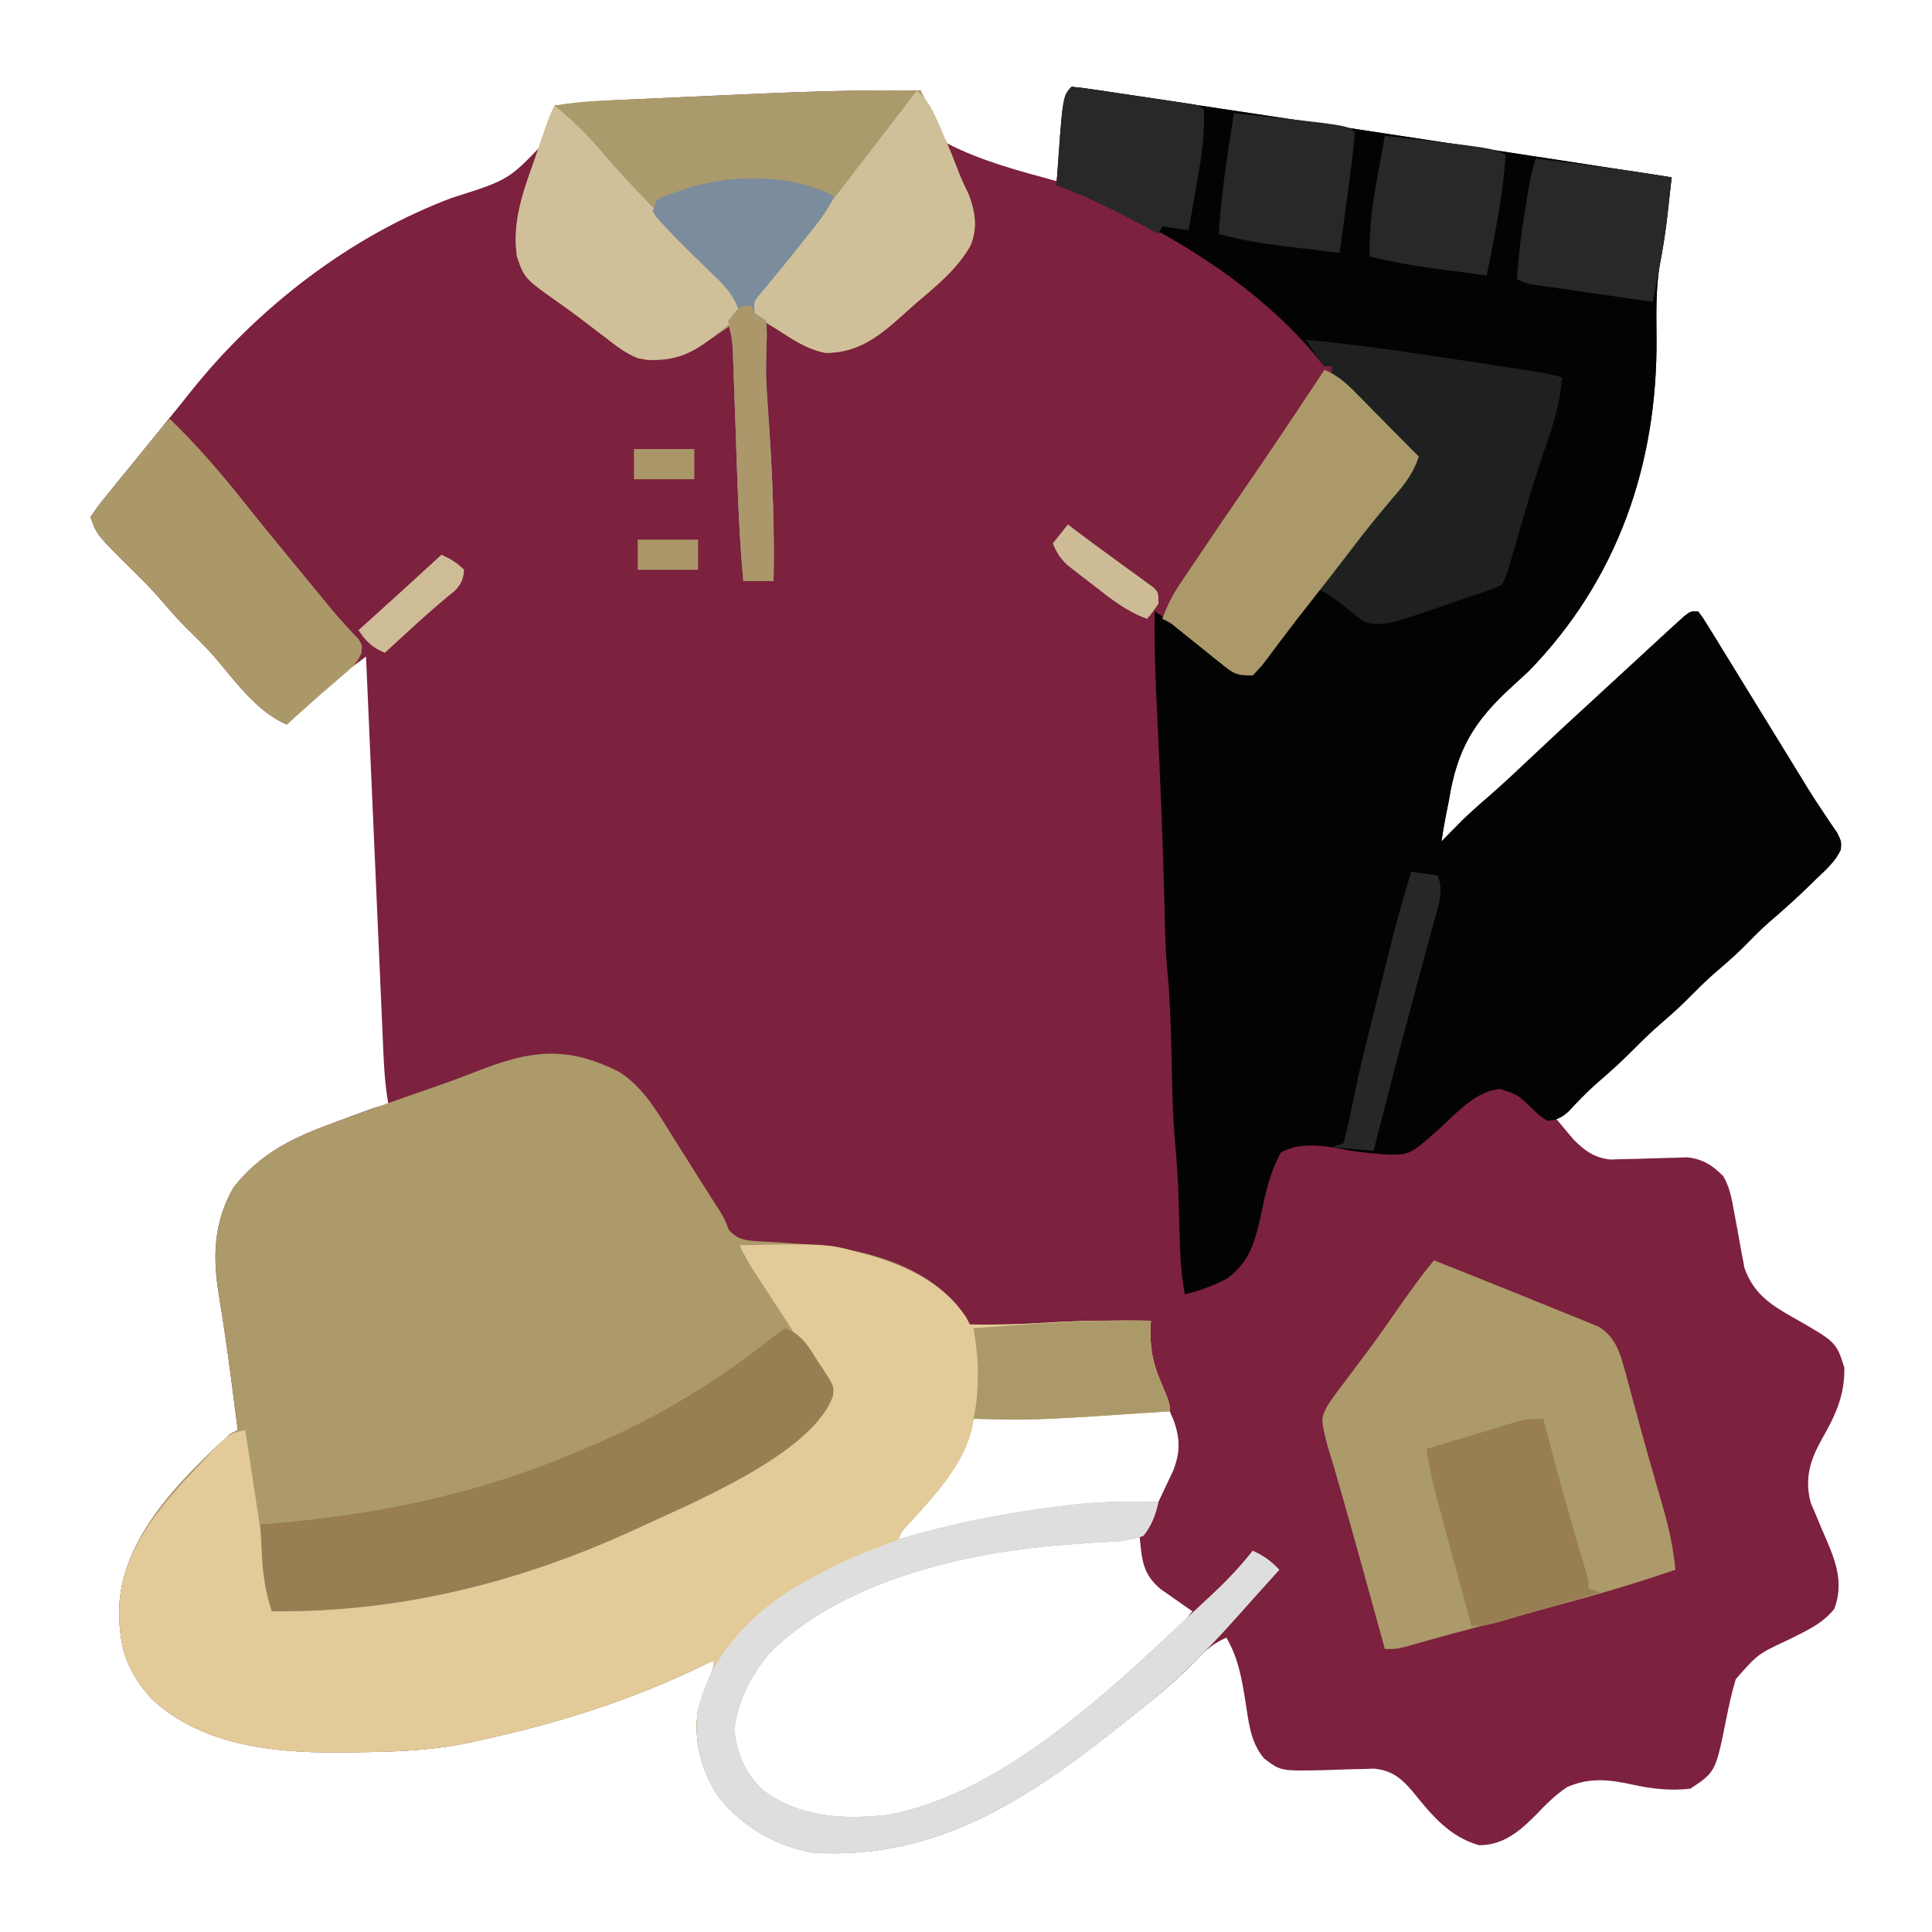 <?xml version="1.0" encoding="UTF-8"?>
<svg version="1.1" xmlns="http://www.w3.org/2000/svg" width="512" height="512">
<path d="M0 0 C1.859 0.166 3.712 0.413 5.558 0.69 C6.768 0.869 7.978 1.048 9.225 1.232 C10.582 1.438 11.94 1.645 13.297 1.852 C14.723 2.065 16.149 2.277 17.576 2.49 C21.483 3.072 25.389 3.663 29.295 4.254 C32.566 4.748 35.837 5.238 39.108 5.729 C79.087 11.72 119.044 17.858 159 24 C158.693 26.709 158.382 29.417 158.07 32.125 C157.984 32.886 157.898 33.646 157.81 34.43 C157.32 38.66 156.71 42.82 155.875 47 C154.816 53.468 154.934 59.843 155 66.375 C155.301 99.965 144.682 130.75 121 155 C119.627 156.277 118.243 157.544 116.852 158.801 C106.655 168.108 102.2 175.368 100 189 C99.764 190.182 99.528 191.364 99.285 192.582 C98.8 195.051 98.367 197.511 98 200 C98.485 199.504 98.969 199.007 99.469 198.496 C100.139 197.817 100.809 197.137 101.5 196.438 C102.15 195.776 102.799 195.115 103.469 194.434 C106.199 191.808 109.035 189.337 111.895 186.854 C115.253 183.897 118.499 180.824 121.75 177.75 C127.483 172.353 133.248 166.997 139.062 161.688 C141.718 159.258 144.363 156.817 147.004 154.371 C149.664 151.908 152.332 149.454 155 147 C155.907 146.163 156.815 145.327 157.75 144.465 C158.554 143.734 159.359 143.003 160.188 142.25 C160.882 141.616 161.577 140.982 162.293 140.328 C164 139 164 139 166 139 C167.35 140.791 167.35 140.791 168.914 143.336 C169.503 144.286 170.091 145.236 170.697 146.214 C171.333 147.257 171.97 148.3 172.625 149.375 C173.614 150.977 173.614 150.977 174.623 152.612 C176.392 155.481 178.155 158.354 179.915 161.229 C182.062 164.733 184.218 168.231 186.373 171.731 C188.07 174.487 189.764 177.244 191.456 180.003 C192.079 181.019 192.702 182.035 193.344 183.082 C194.243 184.555 194.243 184.555 195.16 186.057 C196.426 188.081 197.727 190.083 199.059 192.064 C199.71 193.037 200.361 194.009 201.031 195.012 C201.922 196.309 201.922 196.309 202.83 197.632 C204 200 204 200 203.838 202.139 C202.422 205.283 199.889 207.459 197.438 209.812 C196.622 210.611 196.622 210.611 195.79 211.427 C192.232 214.888 188.573 218.207 184.793 221.426 C182.334 223.585 180.073 225.917 177.781 228.25 C175.281 230.706 172.623 232.963 169.969 235.25 C168.07 236.938 166.28 238.688 164.5 240.5 C162.109 242.934 159.65 245.214 157.062 247.438 C154.254 249.856 151.6 252.359 149 255 C145.787 258.264 142.435 261.281 138.957 264.258 C136.313 266.612 133.876 269.143 131.445 271.715 C130 273 130 273 128 273 C129.054 274.278 130.118 275.547 131.188 276.812 C131.779 277.52 132.371 278.228 132.98 278.957 C135.986 281.998 138.551 283.852 142.875 284.293 C143.906 284.258 144.938 284.223 146 284.188 C147.134 284.164 148.269 284.141 149.438 284.117 C150.613 284.079 151.789 284.04 153 284 C155.333 283.923 157.666 283.86 160 283.812 C161.031 283.778 162.062 283.743 163.125 283.707 C167.248 284.127 169.839 285.823 172.715 288.738 C174.461 291.811 174.943 294.714 175.562 298.188 C175.815 299.534 176.067 300.88 176.32 302.227 C176.713 304.408 177.105 306.591 177.492 308.773 C177.639 309.529 177.786 310.284 177.938 311.062 C178.05 311.693 178.162 312.323 178.277 312.973 C180.684 319.725 185.008 322.649 190.938 326 C202.619 332.638 202.619 332.638 204.77 339.43 C204.898 346.731 202.479 351.949 198.935 358.166 C195.721 363.9 194.13 368.733 195.891 375.344 C196.564 376.906 196.564 376.906 197.25 378.5 C197.713 379.618 198.176 380.735 198.652 381.887 C199.097 382.914 199.542 383.941 200 385 C202.672 391.207 204.596 396.765 202.098 403.395 C198.87 407.403 194.603 409.206 190.062 411.5 C181.815 415.349 181.815 415.349 176 422 C174.944 425.438 174.206 428.913 173.5 432.438 C170.658 446.562 170.658 446.562 164 451 C158.908 451.635 153.926 451.091 148.938 450 C142.598 448.629 137.442 447.947 131.375 450.562 C128.075 452.707 125.47 455.428 122.754 458.254 C118.502 462.487 114.228 466 108 466 C100.148 463.819 95.263 457.895 90.312 451.688 C87.299 448.185 84.822 446.187 80.141 445.707 C79.116 445.742 78.091 445.777 77.035 445.812 C75.905 445.836 74.775 445.859 73.611 445.883 C71.249 445.961 68.887 446.039 66.525 446.117 C55.377 446.346 55.377 446.346 51 443 C47.262 438.653 46.894 433.047 46 427.562 C45.013 421.535 44.118 416.305 41 411 C37.57 412.466 35.486 414.361 32.938 417.062 C28.457 421.63 23.735 425.688 18.712 429.647 C17.48 430.621 16.251 431.6 15.026 432.583 C-10.012 452.666 -34.725 469.897 -68 468 C-77.912 466.565 -87.257 461.045 -93.527 453.262 C-98.09 446.254 -100.318 438.313 -99 430 C-98.096 427.009 -97.058 424.141 -95.875 421.25 C-94.879 419.092 -94.879 419.092 -95 417 C-95.828 417.413 -96.655 417.825 -97.508 418.25 C-116.222 427.386 -135.683 433.555 -156 438 C-156.778 438.179 -157.556 438.359 -158.357 438.543 C-169.565 441.065 -180.809 441.304 -192.25 441.375 C-192.968 441.383 -193.685 441.391 -194.425 441.399 C-211.653 441.546 -230.949 439.469 -244 427 C-250.902 419.174 -252.659 412.647 -252.375 402.211 C-251.211 383.906 -235.774 368.732 -223 357 C-222.34 356.67 -221.68 356.34 -221 356 C-221.434 352.583 -221.872 349.166 -222.312 345.75 C-222.446 344.715 -222.579 343.681 -222.716 342.615 C-223.717 334.94 -224.826 327.287 -226.085 319.649 C-227.685 309.536 -227.272 300.781 -222.125 291.688 C-214.629 282.207 -205.783 278.232 -194.625 274.188 C-193.533 273.781 -192.441 273.374 -191.316 272.955 C-183.3 270 -183.3 270 -181 270 C-181.153 269.073 -181.306 268.147 -181.464 267.192 C-182.185 262.123 -182.357 257.036 -182.573 251.924 C-182.621 250.831 -182.67 249.737 -182.721 248.611 C-182.881 245.013 -183.036 241.415 -183.191 237.816 C-183.302 235.315 -183.412 232.814 -183.523 230.313 C-183.784 224.413 -184.042 218.513 -184.299 212.613 C-184.62 205.232 -184.946 197.851 -185.271 190.471 C-185.851 177.314 -186.427 164.157 -187 151 C-188.259 151.931 -189.517 152.865 -190.773 153.799 C-191.474 154.319 -192.174 154.839 -192.896 155.374 C-196.107 157.855 -199.051 160.591 -202 163.375 C-202.584 163.92 -203.168 164.466 -203.77 165.027 C-205.183 166.348 -206.592 167.674 -208 169 C-215.926 165.684 -221.813 157.332 -227.289 150.93 C-229.746 148.159 -232.394 145.597 -235.031 143 C-237.554 140.437 -239.876 137.727 -242.219 135 C-244.074 132.917 -246.012 130.957 -248 129 C-258.439 118.683 -258.439 118.683 -260 114 C-258.538 111.794 -257.06 109.839 -255.375 107.812 C-254.881 107.202 -254.387 106.591 -253.877 105.962 C-252.813 104.649 -251.745 103.34 -250.672 102.035 C-249 100 -247.342 97.955 -245.688 95.906 C-243.486 93.182 -241.276 90.465 -239.059 87.754 C-237.22 85.504 -235.401 83.244 -233.598 80.965 C-215.707 58.48 -191.057 39.431 -164.039 29.363 C-149.067 24.637 -149.067 24.637 -138.918 13.809 C-137.973 10.896 -137.349 8.041 -137 5 C-129.473 3.894 -121.93 3.584 -114.336 3.246 C-112.898 3.18 -111.46 3.115 -110.022 3.049 C-107.008 2.911 -103.994 2.776 -100.979 2.643 C-97.935 2.508 -94.89 2.369 -91.846 2.227 C-74.557 1.418 -57.313 0.757 -40 1 C-39.759 1.973 -39.519 2.945 -39.271 3.947 C-37.97 8.602 -36.639 11.737 -33 15 C-23.935 19.691 -13.81 22.324 -4 25 C-3.867 23.854 -3.734 22.708 -3.598 21.527 C-3.419 19.997 -3.241 18.467 -3.062 16.938 C-2.975 16.185 -2.888 15.433 -2.799 14.658 C-2.539 12.438 -2.272 10.219 -2 8 C-1.916 7.312 -1.832 6.624 -1.746 5.915 C-1.119 1.119 -1.119 1.119 0 0 Z M-6.188 352 C-8.113 352.097 -10.038 352.193 -11.963 352.289 C-16.642 352.523 -21.321 352.761 -26 353 C-26.504 354.064 -27.007 355.129 -27.526 356.225 C-31.142 363.742 -34.563 370.721 -40.375 376.812 C-41.405 377.943 -42.433 379.075 -43.461 380.207 C-44.718 381.59 -44.718 381.59 -46 383 C-46.66 383.99 -47.32 384.98 -48 386 C-46.79 385.654 -46.79 385.654 -45.555 385.301 C-23.154 379.284 -0.12 376.325 23 375 C23.832 373.262 24.655 371.519 25.473 369.773 C26.161 368.318 26.161 368.318 26.864 366.833 C28.784 362.046 28.817 358.169 26.973 353.273 C26.652 352.523 26.331 351.773 26 351 C15.256 350.773 4.538 351.451 -6.188 352 Z M-80 414 C-85.688 420.095 -89.338 427.281 -90.5 435.562 C-89.393 443.172 -86.374 448.718 -80.301 453.492 C-69.851 460.34 -57.481 460.506 -45.48 458.375 C-20.766 451.549 0.949 432.547 20.062 416.188 C20.682 415.66 21.302 415.133 21.94 414.59 C25.709 411.319 28.904 407.915 32 404 C31.229 403.469 30.458 402.938 29.664 402.391 C28.661 401.684 27.658 400.978 26.625 400.25 C25.627 399.554 24.63 398.858 23.602 398.141 C18.68 394.091 18.604 390.045 18 384 C-14.122 383.373 -55.875 390.916 -80 414 Z " fill="#7C213E" transform="translate(284,23)"/>
<path d="M0 0 C6.614 4.21 10.412 11.168 14.475 17.672 C15.997 20.108 17.538 22.531 19.082 24.953 C21.168 28.233 23.248 31.517 25.316 34.809 C25.777 35.525 26.238 36.241 26.712 36.978 C27.883 38.926 27.883 38.926 29.074 41.906 C31.77 44.917 34.493 44.705 38.411 44.974 C39.882 45.043 39.882 45.043 41.383 45.113 C43.391 45.252 45.399 45.394 47.406 45.539 C48.362 45.603 49.319 45.667 50.304 45.733 C64.185 46.771 79.973 50.854 89.445 61.676 C90.825 63.412 91.89 64.94 92.883 66.926 C99.784 67.048 106.623 66.86 113.508 66.426 C122.639 65.856 131.737 65.828 140.883 65.926 C140.839 66.78 140.839 66.78 140.795 67.651 C140.639 72.979 141.253 76.888 143.383 81.863 C145.883 87.801 145.883 87.801 145.883 89.926 C110.406 92.314 110.406 92.314 93.883 91.926 C93.766 92.649 93.648 93.372 93.527 94.117 C91.244 104.069 84.001 111.655 77.395 119.055 C74.922 121.638 74.922 121.638 73.883 123.926 C74.964 123.611 76.046 123.297 77.16 122.973 C86.658 120.298 96.134 118.221 105.883 116.676 C106.908 116.513 107.932 116.35 108.988 116.183 C118.165 114.785 127.281 113.771 136.57 113.863 C137.77 113.872 138.971 113.881 140.207 113.891 C141.09 113.902 141.973 113.914 142.883 113.926 C142.104 117.387 141.097 120.126 138.883 122.926 C134.744 124.456 130.576 124.499 126.195 124.676 C123.648 124.865 121.101 125.063 118.555 125.27 C117.269 125.369 115.983 125.468 114.658 125.57 C89.305 127.957 58.576 135.407 39.883 153.926 C34.878 159.985 31.441 166.54 30.445 174.363 C31.209 180.586 33.351 185.864 37.945 190.238 C47.738 197.624 59.094 198.131 70.883 196.926 C102.909 191.239 132.544 161.362 155.508 139.988 C156.171 139.374 156.834 138.759 157.517 138.126 C161.279 134.591 164.665 130.963 167.883 126.926 C170.788 128.228 172.692 129.635 174.883 131.926 C172.739 134.308 170.595 136.69 168.449 139.07 C166.827 140.875 165.209 142.685 163.598 144.5 C155.809 153.251 147.807 161.312 138.595 168.573 C137.363 169.547 136.134 170.526 134.909 171.509 C109.87 191.592 85.157 208.823 51.883 206.926 C41.971 205.491 32.626 199.97 26.355 192.188 C21.793 185.18 19.565 177.239 20.883 168.926 C21.786 165.935 22.825 163.067 24.008 160.176 C25.004 158.017 25.004 158.017 24.883 155.926 C23.641 156.545 23.641 156.545 22.375 157.176 C3.661 166.312 -15.801 172.48 -36.117 176.926 C-36.895 177.105 -37.673 177.284 -38.474 177.469 C-49.682 179.99 -60.926 180.229 -72.367 180.301 C-73.085 180.309 -73.803 180.317 -74.542 180.325 C-91.77 180.472 -111.066 178.395 -124.117 165.926 C-131.019 158.099 -132.777 151.573 -132.492 141.137 C-131.328 122.831 -115.891 107.658 -103.117 95.926 C-102.127 95.431 -102.127 95.431 -101.117 94.926 C-101.551 91.509 -101.989 88.092 -102.43 84.676 C-102.563 83.641 -102.696 82.607 -102.833 81.541 C-103.834 73.865 -104.944 66.213 -106.202 58.575 C-107.802 48.462 -107.389 39.707 -102.242 30.613 C-95.032 21.495 -86.61 17.42 -75.867 13.551 C-74.814 13.164 -73.76 12.776 -72.675 12.377 C-65.265 9.666 -57.83 7.023 -50.366 4.465 C-46.22 3.04 -42.116 1.552 -38.039 -0.062 C-23.814 -5.666 -14.135 -7.172 0 0 Z " fill="#AC9A6A" transform="translate(164.117,284.074)"/>
<path d="M0 0 C1.859 0.166 3.712 0.413 5.558 0.69 C6.768 0.869 7.978 1.048 9.225 1.232 C10.582 1.438 11.94 1.645 13.297 1.852 C14.723 2.065 16.149 2.277 17.576 2.49 C21.483 3.072 25.389 3.663 29.295 4.254 C32.566 4.748 35.837 5.238 39.108 5.729 C79.087 11.72 119.044 17.858 159 24 C158.693 26.709 158.382 29.417 158.07 32.125 C157.984 32.886 157.898 33.646 157.81 34.43 C157.32 38.66 156.71 42.82 155.875 47 C154.816 53.468 154.934 59.843 155 66.375 C155.301 99.965 144.682 130.75 121 155 C119.627 156.277 118.243 157.544 116.852 158.801 C106.655 168.108 102.2 175.368 100 189 C99.764 190.182 99.528 191.364 99.285 192.582 C98.8 195.051 98.367 197.511 98 200 C98.485 199.504 98.969 199.007 99.469 198.496 C100.139 197.817 100.809 197.137 101.5 196.438 C102.15 195.776 102.799 195.115 103.469 194.434 C106.199 191.808 109.035 189.337 111.895 186.854 C115.253 183.897 118.499 180.824 121.75 177.75 C127.483 172.353 133.248 166.997 139.062 161.688 C141.718 159.258 144.363 156.817 147.004 154.371 C149.664 151.908 152.332 149.454 155 147 C156.361 145.745 156.361 145.745 157.75 144.465 C158.554 143.734 159.359 143.003 160.188 142.25 C160.882 141.616 161.577 140.982 162.293 140.328 C164 139 164 139 166 139 C167.35 140.791 167.35 140.791 168.914 143.336 C169.503 144.286 170.091 145.236 170.697 146.214 C171.333 147.257 171.97 148.3 172.625 149.375 C173.614 150.977 173.614 150.977 174.623 152.612 C176.392 155.481 178.155 158.354 179.915 161.229 C182.062 164.733 184.218 168.231 186.373 171.731 C188.07 174.487 189.764 177.244 191.456 180.003 C192.079 181.019 192.702 182.035 193.344 183.082 C193.943 184.064 194.543 185.046 195.16 186.057 C196.426 188.081 197.727 190.083 199.059 192.064 C199.71 193.037 200.361 194.009 201.031 195.012 C201.625 195.876 202.218 196.741 202.83 197.632 C204 200 204 200 203.838 202.139 C202.422 205.283 199.889 207.459 197.438 209.812 C196.622 210.611 196.622 210.611 195.79 211.427 C192.232 214.888 188.573 218.207 184.793 221.426 C182.334 223.585 180.073 225.917 177.781 228.25 C175.281 230.706 172.623 232.963 169.969 235.25 C168.07 236.938 166.28 238.688 164.5 240.5 C162.109 242.934 159.65 245.214 157.062 247.438 C154.254 249.856 151.6 252.359 149 255 C145.785 258.266 142.432 261.285 138.949 264.262 C136.359 266.572 133.994 269.069 131.641 271.617 C129.678 273.271 128.575 273.883 126 274 C123.93 272.602 123.93 272.602 121.875 270.625 C118.179 267.065 118.179 267.065 113.375 265.562 C106.718 266.425 102.182 271.817 97.375 276.188 C89.656 283.017 89.656 283.017 83.918 282.98 C79.709 282.702 75.58 282.326 71.445 281.473 C66.214 280.462 60.271 279.751 55.5 282.375 C52.596 287.457 51.413 293.05 50.207 298.742 C48.669 305.729 47.292 311.335 41.238 315.77 C37.644 317.746 33.978 319.033 30 320 C29.234 315.863 28.838 311.88 28.719 307.676 C28.663 305.884 28.663 305.884 28.605 304.057 C28.571 302.821 28.536 301.586 28.5 300.312 C28.24 290.476 28.24 290.476 27.5 280.668 C26.679 272.391 26.641 264.062 26.448 255.752 C26.265 248.059 26.009 240.425 25.232 232.765 C24.798 227.589 24.731 222.399 24.611 217.209 C24.214 200.238 23.472 183.288 22.66 166.333 C22.23 157.216 21.84 148.13 22 139 C30.091 144.142 37.521 150.021 45 156 C49.145 154.451 50.974 151.746 53.562 148.25 C54.454 147.061 55.346 145.872 56.238 144.684 C56.695 144.071 57.153 143.459 57.624 142.828 C59.788 139.954 62.019 137.134 64.25 134.312 C78.429 116.386 78.429 116.386 92 98 C90.515 97.505 90.515 97.505 89 97 C87.633 95.609 87.633 95.609 86.125 93.75 C82.126 88.999 77.733 84.701 73.268 80.394 C71.809 78.965 70.4 77.486 69 76 C69 75.34 69 74.68 69 74 C68.34 74 67.68 74 67 74 C65.766 72.672 65.766 72.672 64.25 70.75 C46.715 50.257 20.981 35.361 -4 26 C-2.383 2.383 -2.383 2.383 0 0 Z " fill="#030303" transform="translate(284,23)"/>
<path d="M0 0 C23.303 -0.422 23.303 -0.422 32 2 C32.98 2.268 33.959 2.536 34.969 2.812 C45.073 5.875 53.837 10.176 60 19 C60.33 19.66 60.66 20.32 61 21 C67.901 21.122 74.74 20.934 81.625 20.5 C90.756 19.93 99.854 19.903 109 20 C108.956 20.854 108.956 20.854 108.912 21.725 C108.757 27.054 109.37 30.962 111.5 35.938 C114 41.875 114 41.875 114 44 C78.523 46.388 78.523 46.388 62 46 C61.824 47.085 61.824 47.085 61.645 48.191 C59.361 58.143 52.118 65.729 45.512 73.129 C43.039 75.712 43.039 75.712 42 78 C43.082 77.685 44.163 77.371 45.277 77.047 C54.775 74.372 64.251 72.295 74 70.75 C75.025 70.587 76.049 70.425 77.105 70.257 C86.282 68.859 95.398 67.846 104.688 67.938 C105.888 67.947 107.088 67.956 108.324 67.965 C109.207 67.976 110.09 67.988 111 68 C110.221 71.462 109.215 74.201 107 77 C102.861 78.53 98.694 78.573 94.312 78.75 C91.765 78.939 89.218 79.137 86.672 79.344 C85.386 79.443 84.1 79.542 82.775 79.645 C57.422 82.032 26.693 89.482 8 108 C2.995 114.059 -0.442 120.615 -1.438 128.438 C-0.673 134.66 1.468 139.939 6.062 144.312 C15.855 151.698 27.211 152.206 39 151 C71.026 145.313 100.661 115.436 123.625 94.062 C124.288 93.448 124.951 92.833 125.634 92.2 C129.396 88.665 132.782 85.037 136 81 C138.905 82.302 140.809 83.709 143 86 C140.856 88.382 138.712 90.764 136.566 93.145 C134.944 94.95 133.326 96.759 131.715 98.574 C123.926 107.325 115.924 115.386 106.712 122.647 C105.48 123.621 104.251 124.6 103.026 125.583 C77.988 145.666 53.275 162.897 20 161 C10.088 159.565 0.743 154.045 -5.527 146.262 C-10.09 139.254 -12.318 131.313 -11 123 C-10.096 120.009 -9.058 117.141 -7.875 114.25 C-6.879 112.092 -6.879 112.092 -7 110 C-7.828 110.412 -8.655 110.825 -9.508 111.25 C-28.222 120.386 -47.683 126.555 -68 131 C-68.778 131.179 -69.556 131.359 -70.357 131.543 C-81.565 134.065 -92.809 134.304 -104.25 134.375 C-104.968 134.383 -105.685 134.391 -106.425 134.399 C-123.653 134.546 -142.949 132.469 -156 120 C-162.902 112.174 -164.659 105.647 -164.375 95.211 C-163.412 80.065 -152.935 68.498 -143 58 C-142.27 57.218 -141.541 56.435 -140.789 55.629 C-135.326 49.932 -135.326 49.932 -131 49 C-130.324 53.443 -129.648 57.887 -128.974 62.33 C-128.745 63.835 -128.516 65.34 -128.287 66.845 C-126.809 76.557 -125.37 86.272 -124 96 C-113.461 96.243 -103.418 95.496 -93 94 C-91.997 93.863 -91.997 93.863 -90.975 93.724 C-50.331 88.04 -10.748 69.718 21 44 C21.638 43.491 22.276 42.982 22.934 42.457 C23.286 41.976 23.637 41.495 24 41 C23.284 36.709 20.935 33.412 18.625 29.812 C18.187 29.12 17.748 28.427 17.297 27.714 C13.441 21.639 9.526 15.602 5.581 9.585 C5.141 8.913 4.702 8.24 4.25 7.547 C3.863 6.957 3.477 6.368 3.078 5.761 C1.932 3.89 0.954 1.975 0 0 Z " fill="#E3CB99" transform="translate(196,330)"/>
<path d="M0 0 C7.319 14.334 7.319 14.334 10.156 21.832 C10.931 23.822 11.818 25.705 12.75 27.625 C14.49 32.322 15.051 36.247 13.262 40.934 C9.612 47.529 3.633 52.15 -2 57 C-2.753 57.677 -3.506 58.354 -4.281 59.051 C-10.607 64.732 -16.219 69.546 -25.187 69.569 C-29.007 68.797 -32.03 66.954 -35.324 64.965 C-35.969 64.586 -36.613 64.207 -37.277 63.816 C-38.856 62.886 -40.429 61.944 -42 61 C-41.962 61.555 -41.925 62.109 -41.886 62.681 C-41.488 68.572 -41.101 74.463 -40.718 80.354 C-40.575 82.539 -40.43 84.724 -40.282 86.908 C-39.309 101.297 -38.795 115.578 -39 130 C-41.64 130 -44.28 130 -47 130 C-47.737 121.235 -48.237 112.489 -48.535 103.699 C-48.578 102.497 -48.621 101.294 -48.665 100.056 C-48.8 96.266 -48.931 92.477 -49.062 88.688 C-49.154 86.097 -49.246 83.507 -49.338 80.916 C-49.561 74.611 -49.782 68.305 -50 62 C-50.831 62.566 -51.663 63.132 -52.52 63.715 C-54.15 64.815 -54.15 64.815 -55.812 65.938 C-56.891 66.668 -57.97 67.399 -59.082 68.152 C-64.225 71.409 -69.046 71.835 -75 71 C-78.14 69.604 -80.688 67.687 -83.375 65.562 C-84.1 65.018 -84.824 64.473 -85.571 63.912 C-87.033 62.81 -88.489 61.698 -89.938 60.578 C-91.815 59.141 -93.719 57.765 -95.656 56.41 C-105.017 49.764 -105.017 49.764 -107 44 C-108.287 35.028 -105.556 27.299 -102.562 18.938 C-102.142 17.716 -101.721 16.495 -101.287 15.236 C-98.278 6.557 -98.278 6.557 -97 4 C-89.546 2.631 -81.893 2.582 -74.336 2.246 C-72.898 2.18 -71.46 2.115 -70.022 2.049 C-67.008 1.911 -63.994 1.776 -60.979 1.643 C-57.935 1.508 -54.89 1.369 -51.846 1.227 C-34.557 0.418 -17.313 -0.243 0 0 Z " fill="#AB9A6C" transform="translate(244,24)"/>
<path d="M0 0 C5.617 2.213 11.222 4.452 16.819 6.716 C19.028 7.608 21.238 8.495 23.451 9.378 C26.995 10.798 30.529 12.24 34.062 13.688 C35.198 14.138 36.334 14.589 37.503 15.054 C38.566 15.494 39.628 15.934 40.723 16.387 C41.669 16.77 42.615 17.154 43.59 17.55 C48.001 20.204 49.285 24.294 50.578 29.078 C50.849 30.062 51.119 31.047 51.398 32.061 C51.82 33.639 51.82 33.639 52.25 35.25 C52.862 37.494 53.474 39.737 54.086 41.98 C54.399 43.135 54.712 44.289 55.034 45.478 C55.991 48.968 56.978 52.448 57.977 55.926 C58.295 57.039 58.613 58.151 58.94 59.298 C59.549 61.425 60.162 63.55 60.778 65.675 C62.329 71.134 63.476 76.346 64 82 C56.183 84.675 48.339 87.117 40.375 89.312 C38.783 89.755 38.783 89.755 37.16 90.206 C26.1 93.27 15.019 96.253 3.931 99.209 C1.919 99.752 -0.089 100.306 -2.095 100.869 C-3.077 101.144 -4.059 101.42 -5.07 101.703 C-6.385 102.077 -6.385 102.077 -7.727 102.458 C-10 103 -10 103 -13 103 C-13.211 102.231 -13.422 101.463 -13.639 100.671 C-17.619 86.181 -21.62 71.699 -25.773 57.258 C-25.981 56.531 -26.188 55.804 -26.401 55.056 C-26.962 53.131 -27.562 51.217 -28.164 49.305 C-30.039 41.892 -30.039 41.892 -27.967 38.119 C-26.467 35.911 -24.882 33.799 -23.25 31.688 C-22.057 30.095 -20.866 28.501 -19.676 26.906 C-19.066 26.097 -18.455 25.287 -17.827 24.453 C-14.949 20.588 -12.195 16.639 -9.438 12.688 C-6.409 8.35 -3.362 4.09 0 0 Z " fill="#AC9A6A" transform="translate(380,334)"/>
<path d="M0 0 C4.485 1.505 6.406 5.07 8.812 8.875 C9.442 9.813 9.442 9.813 10.084 10.77 C13.08 15.438 13.08 15.438 12.702 18.102 C6.905 33.775 -26.056 46.884 -40.3 53.617 C-70.641 67.481 -102.611 75.445 -136 75 C-137.686 69.786 -138.385 65.025 -138.625 59.562 C-138.664 58.831 -138.702 58.099 -138.742 57.346 C-138.835 55.564 -138.919 53.782 -139 52 C-138.077 51.926 -137.154 51.852 -136.203 51.776 C-106.239 49.242 -78.599 43.327 -51 31 C-50.279 30.687 -49.558 30.375 -48.815 30.053 C-32.64 23.022 -17.848 13.897 -4 3 C-2.669 1.996 -1.337 0.995 0 0 Z " fill="#987F53" transform="translate(208,352)"/>
<path d="M0 0 C-0.779 3.462 -1.785 6.201 -4 9 C-8.139 10.53 -12.306 10.573 -16.688 10.75 C-19.235 10.939 -21.782 11.137 -24.328 11.344 C-25.614 11.443 -26.9 11.542 -28.225 11.645 C-53.578 14.032 -84.307 21.482 -103 40 C-108.005 46.059 -111.442 52.615 -112.438 60.438 C-111.673 66.66 -109.532 71.939 -104.938 76.312 C-95.145 83.698 -83.789 84.206 -72 83 C-39.974 77.313 -10.339 47.436 12.625 26.062 C13.62 25.141 13.62 25.141 14.634 24.2 C18.396 20.665 21.782 17.037 25 13 C27.905 14.302 29.809 15.709 32 18 C29.856 20.382 27.712 22.764 25.566 25.145 C23.944 26.95 22.326 28.759 20.715 30.574 C12.926 39.325 4.924 47.386 -4.288 54.647 C-5.52 55.621 -6.749 56.6 -7.974 57.583 C-33.012 77.666 -57.725 94.897 -91 93 C-100.912 91.565 -110.257 86.045 -116.527 78.262 C-121.126 71.198 -123.228 63.364 -122 55 C-119.157 42.064 -109.208 30.894 -98.204 23.851 C-90.456 19.141 -82.559 15.029 -74 12 C-72.788 11.523 -71.577 11.046 -70.328 10.555 C-65.719 8.827 -61.037 7.626 -56.25 6.5 C-55.343 6.286 -54.437 6.071 -53.502 5.851 C-44.078 3.689 -34.59 2.202 -25 1 C-23.943 0.867 -22.886 0.734 -21.797 0.598 C-14.543 -0.177 -7.288 -0.096 0 0 Z " fill="#DEDEDE" transform="translate(307,398)"/>
<path d="M0 0 C12.994 1.31 25.886 3.094 38.792 5.087 C41.919 5.569 45.047 6.046 48.176 6.521 C50.177 6.828 52.178 7.134 54.18 7.441 C55.573 7.654 55.573 7.654 56.995 7.871 C57.858 8.004 58.72 8.138 59.609 8.276 C60.363 8.392 61.117 8.508 61.894 8.627 C63.96 8.993 65.971 9.465 68 10 C67.447 15.853 66.218 20.913 64.25 26.438 C62.128 32.588 60.125 38.75 58.312 45 C58.006 46.056 58.006 46.056 57.693 47.133 C57.128 49.088 56.564 51.044 56 53 C55.42 54.98 54.837 56.96 54.25 58.938 C54.028 59.689 53.807 60.441 53.578 61.215 C53 63 53 63 52 65 C49.902 65.93 49.902 65.93 47.152 66.875 C46.154 67.22 45.156 67.566 44.127 67.922 C43.074 68.278 42.022 68.633 40.938 69 C39.912 69.356 38.887 69.712 37.83 70.078 C21.234 75.769 21.234 75.769 16 75 C13.684 73.539 13.684 73.539 11.438 71.625 C8.7 69.319 6.223 67.543 3 66 C4.234 64.494 4.234 64.494 5.492 62.957 C18.314 47.403 18.314 47.403 30 31 C29.01 30.67 28.02 30.34 27 30 C25.633 28.609 25.633 28.609 24.125 26.75 C20.126 21.999 15.733 17.701 11.268 13.394 C9.809 11.965 8.4 10.486 7 9 C7 8.34 7 7.68 7 7 C6.34 7 5.68 7 5 7 C3.711 5.469 3.711 5.469 2.375 3.5 C1.706 2.525 1.706 2.525 1.023 1.531 C0.686 1.026 0.348 0.521 0 0 Z " fill="#1F2120" transform="translate(346,90)"/>
<path d="M0 0 C7.223 6.99 13.768 14.577 19.992 22.461 C23.6 27.024 27.307 31.506 31 36 C31.551 36.671 32.101 37.342 32.668 38.033 C34.507 40.273 36.347 42.511 38.188 44.75 C38.77 45.459 39.352 46.168 39.952 46.899 C40.801 47.931 40.801 47.931 41.668 48.984 C42.218 49.657 42.767 50.329 43.333 51.021 C44.455 52.353 45.61 53.657 46.795 54.932 C47.354 55.537 47.913 56.142 48.488 56.766 C48.995 57.294 49.502 57.823 50.025 58.368 C51 60 51 60 50.78 62.072 C49.64 64.889 47.794 66.281 45.5 68.25 C44.605 69.027 43.711 69.805 42.789 70.605 C41.408 71.791 41.408 71.791 40 73 C38.289 74.518 36.58 76.038 34.875 77.562 C33.584 78.709 32.292 79.855 31 81 C23.074 77.684 17.187 69.332 11.711 62.93 C9.254 60.159 6.606 57.597 3.969 55 C1.446 52.437 -0.876 49.727 -3.219 47 C-5.074 44.917 -7.012 42.957 -9 41 C-19.439 30.683 -19.439 30.683 -21 26 C-19.453 23.694 -17.892 21.627 -16.125 19.5 C-15.626 18.884 -15.128 18.267 -14.614 17.632 C-13.085 15.747 -11.543 13.873 -10 12 C-9.098 10.89 -8.197 9.78 -7.297 8.668 C-1.352 1.352 -1.352 1.352 0 0 Z " fill="#AB9869" transform="translate(45,111)"/>
<path d="M0 0 C3.417 1.473 5.62 3.386 8.223 6.027 C9.401 7.216 9.401 7.216 10.604 8.428 C11.415 9.256 12.226 10.084 13.062 10.938 C13.878 11.762 14.693 12.586 15.533 13.436 C17.048 14.968 18.561 16.502 20.071 18.039 C21.706 19.701 23.348 21.354 25 23 C23.57 27.29 21.453 30.099 18.5 33.5 C14.901 37.707 11.416 41.969 8.062 46.375 C4.149 51.507 0.2 56.609 -3.809 61.668 C-6.247 64.748 -8.647 67.85 -11 70.996 C-11.492 71.645 -11.984 72.294 -12.49 72.963 C-13.436 74.212 -14.372 75.469 -15.297 76.734 C-16.59 78.43 -16.59 78.43 -19 81 C-23.423 81 -23.982 80.611 -27.258 77.973 C-28.048 77.346 -28.838 76.718 -29.652 76.072 C-30.876 75.077 -30.876 75.077 -32.125 74.062 C-33.752 72.76 -35.379 71.46 -37.008 70.16 C-38.085 69.288 -38.085 69.288 -39.184 68.399 C-40.954 66.943 -40.954 66.943 -43 66 C-41.724 62.559 -40.247 59.628 -38.199 56.586 C-37.641 55.753 -37.083 54.919 -36.508 54.061 C-35.907 53.174 -35.306 52.288 -34.688 51.375 C-34.062 50.445 -33.437 49.515 -32.793 48.557 C-28.208 41.749 -23.574 34.974 -18.926 28.209 C-12.519 18.872 -6.26 9.436 0 0 Z " fill="#AB996A" transform="translate(351,98)"/>
<path d="M0 0 C2.717 2.386 3.991 4.767 5.438 8.062 C5.867 9.038 6.296 10.014 6.738 11.02 C8.241 14.569 9.692 18.133 11.086 21.727 C11.897 23.743 12.803 25.67 13.75 27.625 C15.49 32.322 16.051 36.247 14.262 40.934 C10.612 47.529 4.633 52.15 -1 57 C-1.753 57.677 -2.506 58.354 -3.281 59.051 C-9.691 64.807 -15.238 69.533 -24.324 69.488 C-29.84 68.482 -34.373 65.018 -39 62 C-40.663 60.994 -42.328 59.991 -44 59 C-43.405 55.857 -42.46 54.008 -40.41 51.566 C-39.878 50.924 -39.346 50.282 -38.798 49.62 C-38.225 48.941 -37.653 48.262 -37.062 47.562 C-35.868 46.121 -34.676 44.678 -33.484 43.234 C-32.892 42.518 -32.3 41.802 -31.689 41.064 C-29.338 38.191 -27.064 35.264 -24.812 32.312 C-24.015 31.267 -23.217 30.222 -22.395 29.145 C-21.604 28.107 -20.814 27.069 -20 26 C-18.336 23.831 -16.668 21.666 -15 19.5 C-14.18 18.434 -13.359 17.367 -12.539 16.301 C-6.27 8.15 -6.27 8.15 0 0 Z " fill="#D0C099" transform="translate(243,24)"/>
<path d="M0 0 C4.433 3.619 8.28 7.314 11.988 11.664 C18.096 18.757 24.5 25.578 31.172 32.141 C33.641 34.652 35.912 37.312 38.199 39.988 C40.747 42.834 43.509 45.438 46.301 48.043 C48.206 50.238 49.069 52.264 50 55 C47.943 56.632 45.88 58.256 43.812 59.875 C42.945 60.565 42.945 60.565 42.061 61.27 C36.386 65.694 31.878 67.569 24.573 67.406 C20.101 66.701 17.112 64.318 13.625 61.562 C12.9 61.018 12.176 60.473 11.429 59.912 C9.967 58.81 8.511 57.698 7.062 56.578 C5.185 55.141 3.281 53.765 1.344 52.41 C-8.017 45.764 -8.017 45.764 -10 40 C-11.287 31.028 -8.556 23.299 -5.562 14.938 C-5.142 13.716 -4.721 12.495 -4.287 11.236 C-1.278 2.557 -1.278 2.557 0 0 Z " fill="#D0C099" transform="translate(147,28)"/>
<path d="M0 0 C0.279 1.048 0.279 1.048 0.563 2.117 C5.358 20.167 5.358 20.167 10.577 38.097 C12 42.803 12 42.803 12 45 C12.99 45.33 13.98 45.66 15 46 C10.642 47.287 6.282 48.568 1.92 49.845 C0.437 50.28 -1.046 50.717 -2.529 51.155 C-4.66 51.784 -6.793 52.408 -8.926 53.031 C-9.588 53.228 -10.251 53.425 -10.934 53.628 C-13.736 54.442 -16.063 55 -19 55 C-20.392 49.915 -21.779 44.829 -23.163 39.741 C-23.633 38.015 -24.104 36.288 -24.577 34.562 C-29.408 16.914 -29.408 16.914 -31 8 C-27.23 6.854 -23.458 5.715 -19.684 4.582 C-17.771 4.006 -15.86 3.425 -13.949 2.844 C-12.744 2.483 -11.539 2.122 -10.297 1.75 C-9.187 1.415 -8.076 1.08 -6.933 0.734 C-4 0 -4 0 0 0 Z " fill="#987F53" transform="translate(409,376)"/>
<path d="M0 0 C-1.721 4.015 -4.418 7.244 -7.125 10.625 C-7.856 11.549 -7.856 11.549 -8.601 12.491 C-10.875 15.363 -13.173 18.21 -15.504 21.035 C-16.224 21.91 -16.945 22.786 -17.688 23.688 C-18.331 24.454 -18.974 25.221 -19.637 26.012 C-21.283 28.011 -21.283 28.011 -21 31 C-20.01 31.66 -19.02 32.32 -18 33 C-17.742 35.91 -17.742 35.91 -17.875 39.617 C-17.907 40.987 -17.934 42.356 -17.957 43.726 C-17.969 44.433 -17.982 45.141 -17.995 45.87 C-18.008 51.268 -17.522 56.658 -17.145 62.04 C-16.218 75.372 -15.726 88.632 -16 102 C-18.64 102 -21.28 102 -24 102 C-25.345 87.859 -25.625 73.642 -26.125 59.453 C-26.247 56.031 -26.373 52.609 -26.5 49.188 C-26.553 47.614 -26.553 47.614 -26.607 46.009 C-26.644 45.03 -26.681 44.051 -26.719 43.043 C-26.749 42.187 -26.779 41.332 -26.811 40.45 C-27.008 37.903 -27.45 35.493 -28 33 C-27.01 32.34 -26.02 31.68 -25 31 C-26.475 25.743 -29.86 22.839 -33.688 19.188 C-34.955 17.947 -36.22 16.705 -37.484 15.461 C-38.091 14.866 -38.697 14.272 -39.322 13.659 C-41.414 11.59 -43.452 9.484 -45.438 7.312 C-45.972 6.731 -46.507 6.15 -47.059 5.551 C-47.369 5.039 -47.68 4.527 -48 4 C-47.67 3.01 -47.34 2.02 -47 1 C-44.637 -0.133 -44.637 -0.133 -41.688 -1.125 C-40.722 -1.458 -39.756 -1.79 -38.762 -2.133 C-26.674 -5.929 -11.331 -5.944 0 0 Z " fill="#7B8C9C" transform="translate(221,52)"/>
<path d="M0 0 C24.776 3.169 24.776 3.169 36 5 C35.737 7.501 35.464 10.001 35.188 12.5 C35.117 13.177 35.047 13.854 34.975 14.551 C34.086 22.442 32.512 30.21 31 38 C26.194 37.311 21.388 36.617 16.583 35.919 C14.948 35.682 13.313 35.446 11.677 35.212 C9.329 34.875 6.981 34.534 4.633 34.191 C3.533 34.035 3.533 34.035 2.41 33.876 C-2.772 33.114 -2.772 33.114 -5 32 C-4.559 25.098 -3.635 18.316 -2.5 11.5 C-2.304 10.316 -2.304 10.316 -2.104 9.108 C-1.572 5.98 -1.005 3.015 0 0 Z " fill="#272828" transform="translate(407,42)"/>
<path d="M0 0 C-0.029 0.569 -0.058 1.138 -0.088 1.725 C-0.243 7.054 0.37 10.962 2.5 15.938 C5 21.875 5 21.875 5 24 C-30.477 26.388 -30.477 26.388 -47 26 C-46.756 24.683 -46.756 24.683 -46.508 23.34 C-46.053 20.346 -45.866 17.584 -45.875 14.562 C-45.872 13.677 -45.87 12.791 -45.867 11.879 C-46.021 8.541 -46.485 5.3 -47 2 C-31.322 0.789 -15.731 -0.379 0 0 Z " fill="#AC996A" transform="translate(305,350)"/>
<path d="M0 0 C2.521 0.258 4.996 0.582 7.5 0.961 C8.251 1.071 9.002 1.181 9.775 1.294 C11.366 1.529 12.957 1.766 14.547 2.006 C16.989 2.373 19.432 2.73 21.875 3.086 C23.417 3.314 24.958 3.544 26.5 3.773 C27.235 3.881 27.971 3.988 28.729 4.099 C33.885 4.885 33.885 4.885 35 6 C35.4 13.005 34.219 19.617 33 26.5 C32.714 28.163 32.714 28.163 32.422 29.859 C31.954 32.574 31.48 35.287 31 38 C28.69 37.67 26.38 37.34 24 37 C23.67 37.66 23.34 38.32 23 39 C22.056 38.481 21.113 37.961 20.141 37.426 C12.247 33.123 4.394 29.251 -4 26 C-2.383 2.383 -2.383 2.383 0 0 Z " fill="#282828" transform="translate(284,23)"/>
<path d="M0 0 C30.184 3.184 30.184 3.184 32 5 C31.934 6.876 31.934 6.876 31.66 9.336 C31.56 10.241 31.459 11.145 31.356 12.077 C30.765 16.933 30.113 21.78 29.438 26.625 C29.23 28.131 29.23 28.131 29.018 29.668 C28.68 32.112 28.341 34.556 28 37 C24.166 36.55 20.333 36.088 16.5 35.625 C15.422 35.499 14.345 35.372 13.234 35.242 C7.344 34.524 1.717 33.596 -4 32 C-3.365 21.233 -1.679 10.645 0 0 Z " fill="#272828" transform="translate(327,30)"/>
<path d="M0 0 C28.393 3.196 28.393 3.196 32 5 C31.333 15.86 29.13 26.355 27 37 C23.52 36.548 20.041 36.087 16.562 35.625 C15.102 35.436 15.102 35.436 13.611 35.242 C7.65 34.445 1.851 33.392 -4 32 C-4.241 24.756 -3.332 18.111 -2 11 C-1.625 8.917 -1.25 6.833 -0.875 4.75 C-0.584 3.166 -0.293 1.583 0 0 Z " fill="#272828" transform="translate(367,36)"/>
<path d="M0 0 C2.31 0.33 4.62 0.66 7 1 C8.63 5.052 7.31 8.601 6.191 12.613 C5.888 13.745 5.888 13.745 5.579 14.9 C4.916 17.374 4.239 19.843 3.562 22.312 C3.103 24.016 2.645 25.72 2.188 27.424 C1.488 30.033 0.788 32.641 0.084 35.248 C-2.218 43.773 -4.43 52.321 -6.625 60.875 C-6.971 62.218 -7.316 63.561 -7.662 64.904 C-8.442 67.935 -9.222 70.968 -10 74 C-13.63 73.67 -17.26 73.34 -21 73 C-19.515 72.505 -19.515 72.505 -18 72 C-17.227 69.421 -16.658 66.98 -16.16 64.344 C-15.821 62.69 -15.478 61.036 -15.133 59.383 C-14.861 58.066 -14.861 58.066 -14.584 56.722 C-13.595 52.112 -12.453 47.542 -11.309 42.969 C-11.075 42.031 -10.841 41.094 -10.6 40.128 C-10.122 38.216 -9.643 36.304 -9.163 34.393 C-8.432 31.476 -7.705 28.558 -6.979 25.641 C-6.506 23.75 -6.032 21.859 -5.559 19.969 C-5.346 19.114 -5.133 18.26 -4.914 17.38 C-3.442 11.533 -1.776 5.761 0 0 Z " fill="#262727" transform="translate(374,231)"/>
<path d="M0 0 C0.33 0.66 0.66 1.32 1 2 C1.99 2.66 2.98 3.32 4 4 C4.258 6.91 4.258 6.91 4.125 10.617 C4.093 11.987 4.066 13.356 4.043 14.726 C4.031 15.433 4.018 16.141 4.005 16.87 C3.992 22.268 4.478 27.658 4.855 33.04 C5.782 46.372 6.274 59.632 6 73 C3.36 73 0.72 73 -2 73 C-3.345 58.859 -3.625 44.642 -4.125 30.453 C-4.247 27.031 -4.373 23.609 -4.5 20.188 C-4.535 19.139 -4.571 18.09 -4.607 17.009 C-4.644 16.03 -4.681 15.051 -4.719 14.043 C-4.749 13.187 -4.779 12.332 -4.811 11.45 C-4.941 8.943 -4.941 8.943 -5.631 6.329 C-5.753 5.561 -5.874 4.792 -6 4 C-2.865 0 -2.865 0 0 0 Z " fill="#AB976A" transform="translate(199,81)"/>
<path d="M0 0 C0.718 0.542 0.718 0.542 1.451 1.095 C5.04 3.796 8.642 6.474 12.281 9.105 C13.688 10.133 15.094 11.16 16.5 12.188 C17.227 12.708 17.954 13.228 18.703 13.764 C19.389 14.268 20.075 14.773 20.781 15.293 C21.401 15.742 22.02 16.191 22.658 16.653 C24 18 24 18 24 21 C22.5 23.188 22.5 23.188 21 25 C15.46 22.998 11.41 19.728 6.812 16.125 C5.993 15.5 5.174 14.875 4.33 14.23 C3.547 13.621 2.764 13.011 1.957 12.383 C1.245 11.83 0.533 11.277 -0.2 10.708 C-2.081 8.923 -3.001 7.374 -4 5 C-2.68 3.35 -1.36 1.7 0 0 Z " fill="#CDBB96" transform="translate(283,139)"/>
<path d="M0 0 C2.468 1.152 4.048 2.048 6 4 C5.784 6.489 5.279 7.7 3.574 9.535 C2.952 10.039 2.329 10.543 1.688 11.062 C-2.141 14.256 -5.836 17.558 -9.5 20.938 C-10.041 21.435 -10.581 21.932 -11.138 22.444 C-12.426 23.628 -13.713 24.814 -15 26 C-18.367 24.607 -19.986 23.021 -22 20 C-21.417 19.478 -20.835 18.956 -20.234 18.418 C-13.447 12.324 -6.715 6.173 0 0 Z " fill="#CEBC96" transform="translate(117,147)"/>
<path d="M0 0 C5.28 0 10.56 0 16 0 C16 2.64 16 5.28 16 8 C10.72 8 5.44 8 0 8 C0 5.36 0 2.72 0 0 Z " fill="#AB9669" transform="translate(169,143)"/>
<path d="M0 0 C5.28 0 10.56 0 16 0 C16 2.64 16 5.28 16 8 C10.72 8 5.44 8 0 8 C0 5.36 0 2.72 0 0 Z " fill="#AB9669" transform="translate(168,119)"/>
</svg>
